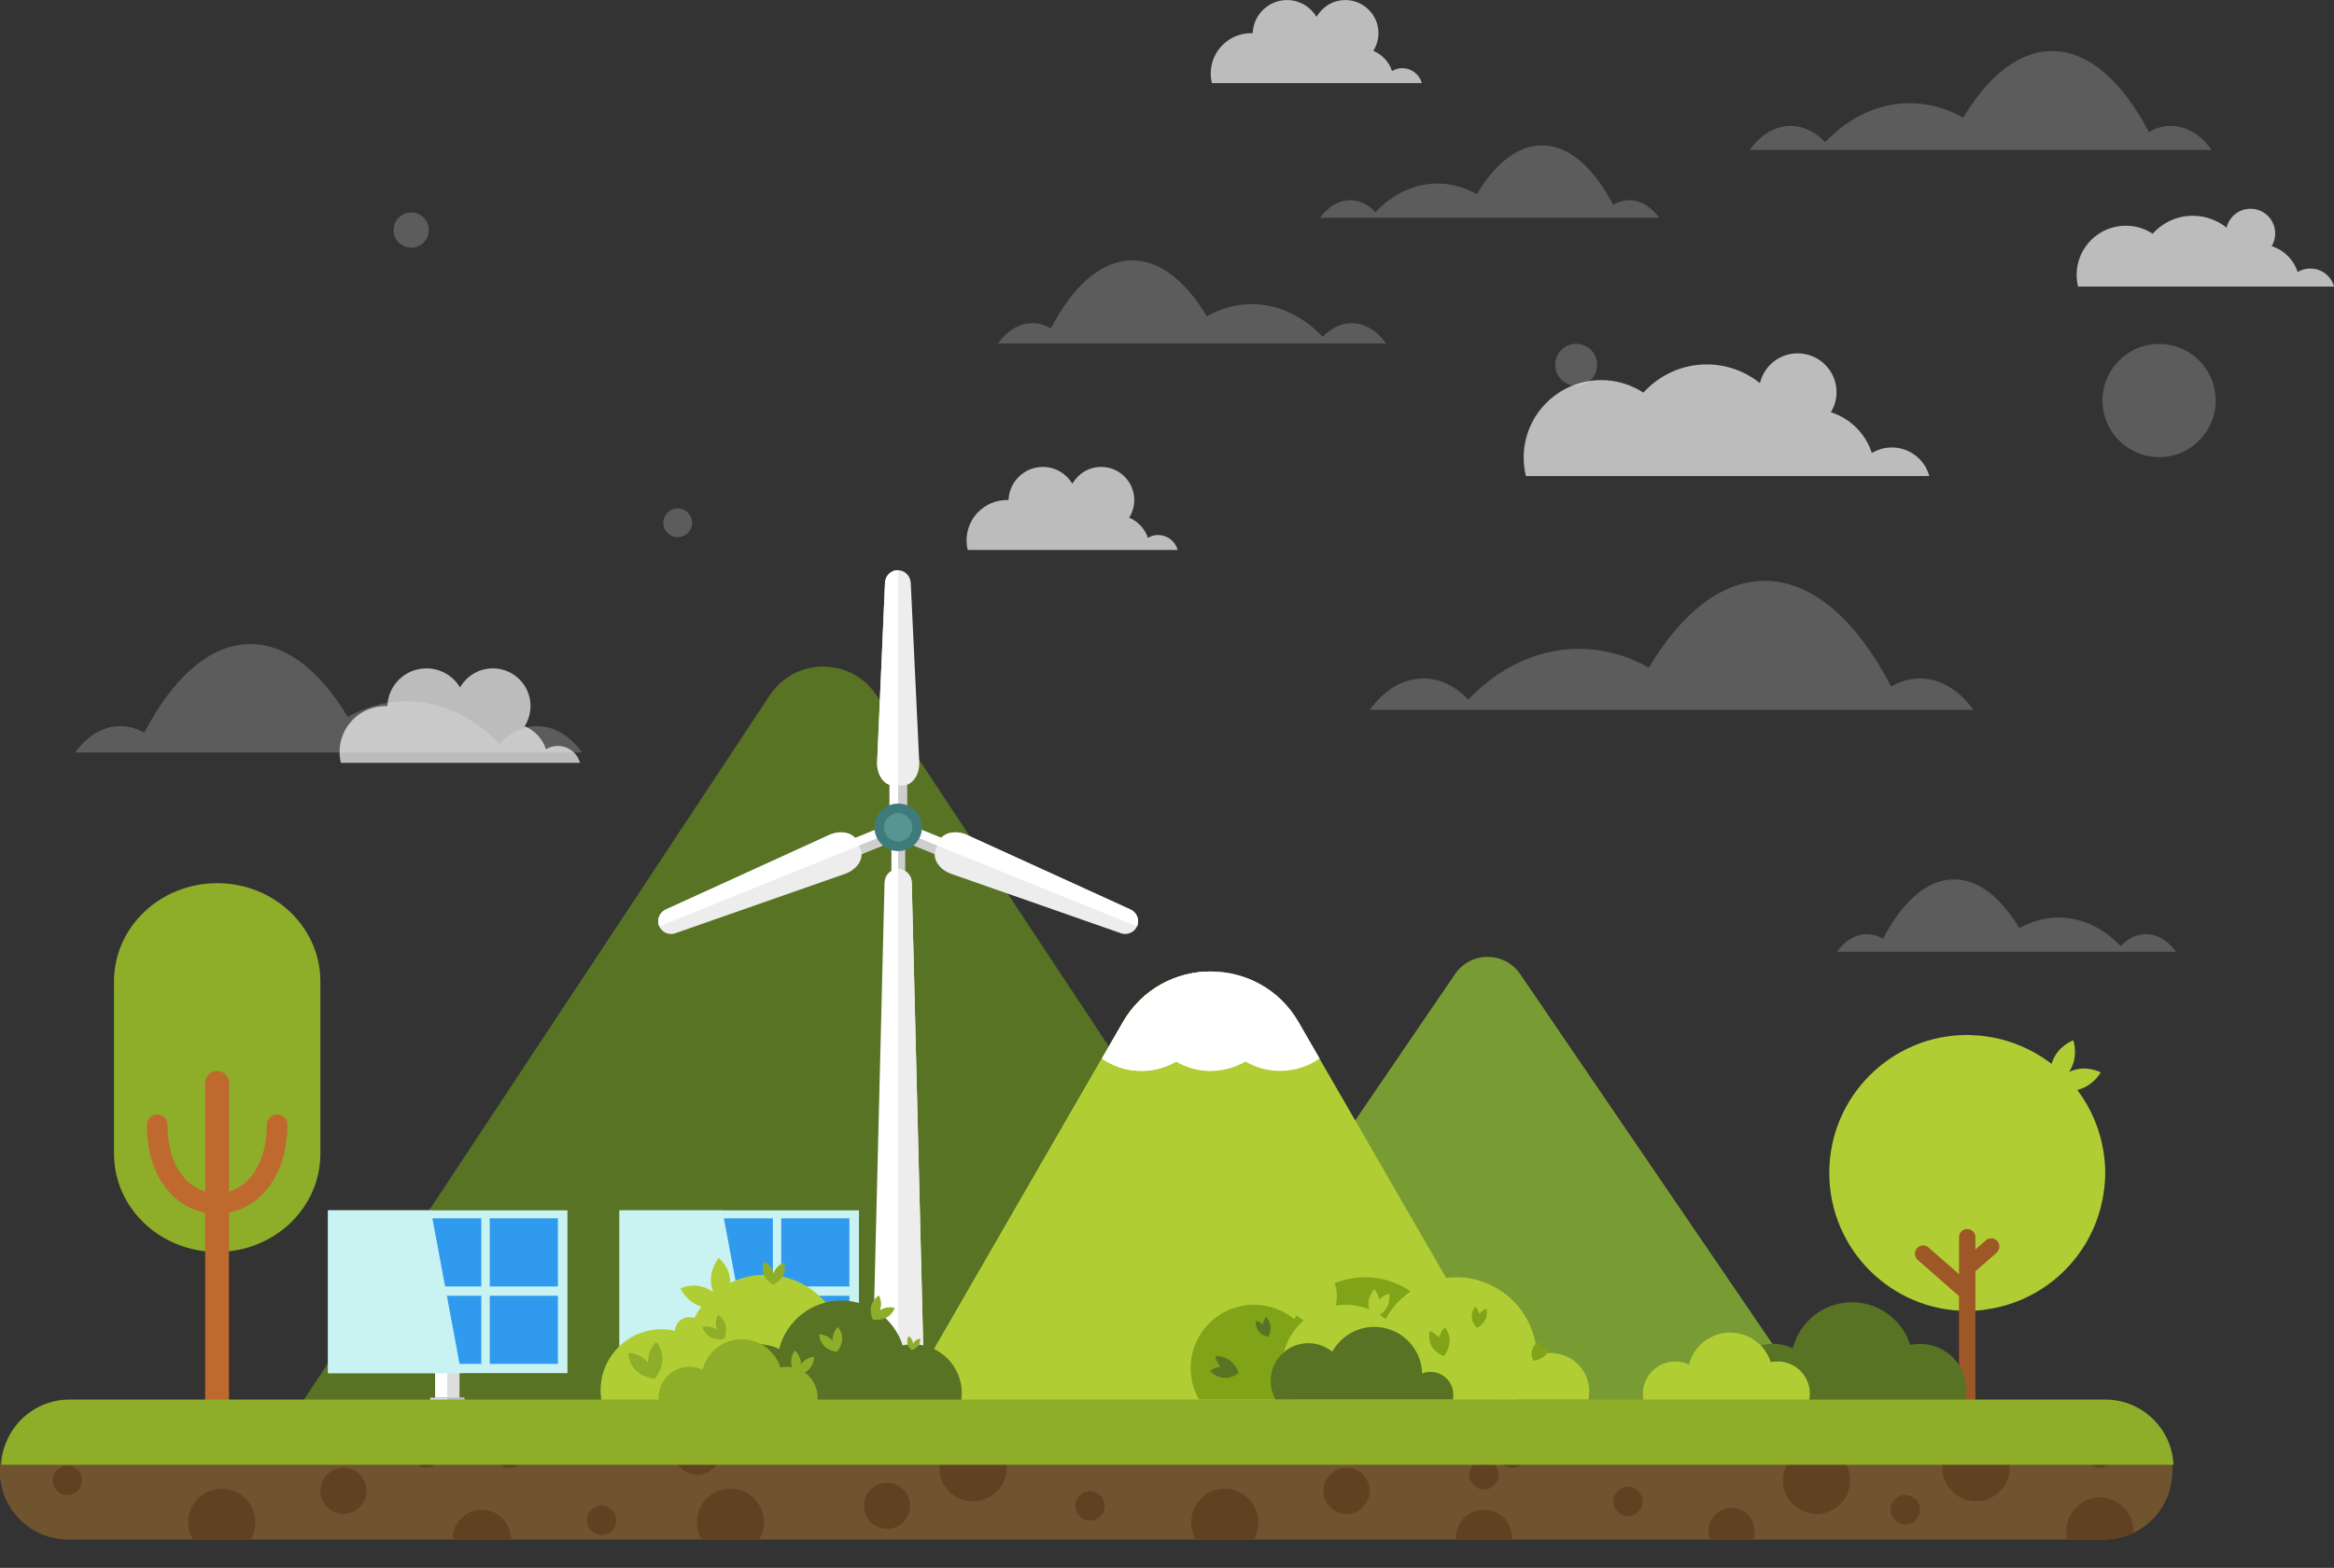 <?xml version="1.0" encoding="UTF-8"?><svg xmlns="http://www.w3.org/2000/svg" width="353.76" height="237.71" xmlns:xlink="http://www.w3.org/1999/xlink" viewBox="0 0 353.76 237.71"><rect x="0" y="0" width="353.76" height="237.71" fill="#333333" stroke="none"/><defs><style>.uuid-f1597170-fae8-45ac-9548-1f591d73370c{fill:#ddd;}.uuid-b82ce6ce-3cd0-4416-b64a-3b4a725d9dd0,.uuid-13f8fc6e-a45d-46c9-b40a-d2d1cc2f5e5d{fill:#c9f3f3;}.uuid-d4351841-e228-47ed-8e94-264c3fdd6b4c,.uuid-1c0ec38a-b997-47ad-a16a-1c6982ead208{fill:#fff;}.uuid-68820a78-50b9-4f49-a772-5f597ca73d33{fill:#bf692e;}.uuid-f95b36de-9766-472a-9bba-08244ee75778{fill:#604222;}.uuid-1ebb1f8f-0f43-4f64-a4e8-fc268225e39b{clip-path:url(#uuid-d26e27ea-7735-4539-8841-de8bfd0b1178);}.uuid-0e845000-bcb8-43da-b689-1d52734878bd{isolation:isolate;}.uuid-052836c5-ffd5-4178-b5bc-4bee9d80a193{fill:#9e5726;}.uuid-e31d6a6a-004b-4ee8-a08d-e71e8f22487e{fill:#b0ce34;}.uuid-01cdd78f-1469-4055-a8e1-d9496252ce97{fill:#81a317;}.uuid-3d81f160-4d1e-46c3-a772-346386a7e673{fill:#8ead28;}.uuid-1c0ec38a-b997-47ad-a16a-1c6982ead208{opacity:.2;}.uuid-3665716f-2529-47d0-b774-94c8f69cd614{fill:none;}.uuid-d08bfc65-0eba-452b-b791-1e91f600fc02{fill:#427880;}.uuid-d6e9a053-602c-4856-ac1d-fd12b5ec188c{fill:#bcbcbc;}.uuid-29a6d4ba-7484-42df-98b1-63e61a7ec6b5{fill:#70532f;}.uuid-97f6991c-5c13-4f8a-9d50-93a7469e9965{fill:#799b34;}.uuid-c0a7d13f-e3b1-4a86-b2f1-6dc98c8ca372{fill:#3e7b7a;}.uuid-13f8fc6e-a45d-46c9-b40a-d2d1cc2f5e5d{mix-blend-mode:soft-light;}.uuid-691ca10e-0008-43b8-9443-d61254c029b7{opacity:.67;}.uuid-2c48f422-47d5-468a-9c6a-8ad05f29f5be{fill:#cecece;}.uuid-715d72a8-4aed-40ba-b292-83425d47a398{fill:#309aee;}.uuid-176b4b64-c807-45aa-8b93-393703d18150{fill:#569692;}.uuid-de3171b5-bf8b-4942-8010-95a3441fe138{fill:#587324;}.uuid-89490e50-1cce-464c-8159-20606540e17e{fill:#ededed;}</style><clipPath id="uuid-d26e27ea-7735-4539-8841-de8bfd0b1178"><path class="uuid-3665716f-2529-47d0-b774-94c8f69cd614" d="m.01,222.61c-.01.15-.01.3-.01.45,0,5.7,4.62,10.33,10.33,10.33h308.57c2.85,0,5.44-1.16,7.31-3.03,1.87-1.87,3.03-4.45,3.03-7.3,0-.16,0-.3-.01-.45H.01Z"/></clipPath></defs><g class="uuid-0e845000-bcb8-43da-b689-1d52734878bd"><g id="uuid-f5a6d110-9c20-4562-b483-d0cc19747acd"><g id="uuid-09c2a2a7-7bcf-4afa-87de-3ce86782791b"><g><g><path class="uuid-3d81f160-4d1e-46c3-a772-346386a7e673" d="m32.92,133.9h0c-8.64,0-15.64,6.66-15.64,14.89v26.13c0,8.22,7,14.89,15.64,14.89h0c8.64,0,15.64-6.66,15.64-14.89v-26.13c0-8.22-7-14.89-15.64-14.89Z"/><path class="uuid-68820a78-50b9-4f49-a772-5f597ca73d33" d="m43.56,170.53c0-.86-.7-1.56-1.56-1.56s-1.56.7-1.56,1.56c0,5.97-2.72,9.21-5.73,10.13v-16.5c0-.99-.81-1.8-1.8-1.8h0c-.99,0-1.8.81-1.8,1.8v16.5c-3.01-.91-5.73-4.16-5.73-10.13,0-.86-.7-1.56-1.56-1.56s-1.56.7-1.56,1.56c0,4.07,1.11,7.52,3.21,9.98,1.53,1.79,3.49,2.94,5.63,3.35v30.03h3.6v-30.04c4.64-.93,8.85-5.47,8.85-13.33Z"/></g><g><path class="uuid-1c0ec38a-b997-47ad-a16a-1c6982ead208" d="m156.49,49c.99,0,1.93.28,2.79.78,3.35-6.42,7.63-10.3,12.32-10.3,4.23,0,8.13,3.15,11.31,8.47,2.08-1.17,4.38-1.84,6.81-1.84,4.1,0,7.85,1.88,10.76,4.96,1.24-1.29,2.75-2.07,4.39-2.07,2.03,0,3.87,1.17,5.22,3.06h-58.82c1.35-1.89,3.19-3.06,5.22-3.06Z"/><path class="uuid-1c0ec38a-b997-47ad-a16a-1c6982ead208" d="m282.97,141.64c.86,0,1.68.24,2.44.68,2.92-5.61,6.67-9,10.77-9,3.69,0,7.1,2.75,9.88,7.4,1.82-1.02,3.83-1.61,5.95-1.61,3.59,0,6.86,1.64,9.41,4.33,1.08-1.13,2.4-1.81,3.84-1.81,1.77,0,3.38,1.02,4.56,2.67h-51.4c1.18-1.65,2.79-2.67,4.56-2.67Z"/><path class="uuid-1c0ec38a-b997-47ad-a16a-1c6982ead208" d="m246.93,30.36c-.86,0-1.68.24-2.44.68-2.92-5.61-6.67-9-10.77-9-3.69,0-7.1,2.75-9.88,7.4-1.82-1.02-3.83-1.61-5.95-1.61-3.59,0-6.86,1.64-9.41,4.33-1.08-1.13-2.4-1.81-3.84-1.81-1.77,0-3.38,1.02-4.56,2.67h51.4c-1.18-1.65-2.79-2.67-4.56-2.67Z"/><path class="uuid-1c0ec38a-b997-47ad-a16a-1c6982ead208" d="m18.22,110.08c1.29,0,2.51.37,3.64,1.02,4.37-8.38,9.97-13.45,16.09-13.45,5.51,0,10.61,4.11,14.76,11.05,2.72-1.53,5.73-2.39,8.9-2.39,5.36,0,10.26,2.44,14.07,6.47,1.61-1.68,3.58-2.69,5.73-2.69,2.65,0,5.05,1.53,6.82,4H11.4c1.77-2.47,4.17-4,6.82-4Z"/><path class="uuid-1c0ec38a-b997-47ad-a16a-1c6982ead208" d="m100.54,79.26c0-1.21.98-2.18,2.18-2.18s2.18.98,2.18,2.18-.98,2.18-2.18,2.18-2.18-.98-2.18-2.18Z"/><circle class="uuid-1c0ec38a-b997-47ad-a16a-1c6982ead208" cx="62.32" cy="34.88" r="2.67"/></g><g><path class="uuid-1c0ec38a-b997-47ad-a16a-1c6982ead208" d="m329.02,19.09c-1.17,0-2.29.33-3.32.93-3.98-7.64-9.09-12.27-14.67-12.27-5.03,0-9.68,3.75-13.46,10.09-2.48-1.4-5.22-2.19-8.11-2.19-4.89,0-9.34,2.23-12.82,5.9-1.47-1.54-3.27-2.46-5.23-2.46-2.42,0-4.61,1.39-6.22,3.64h70.04c-1.61-2.25-3.8-3.64-6.22-3.64Z"/><path class="uuid-1c0ec38a-b997-47ad-a16a-1c6982ead208" d="m290.97,102.87c-1.53,0-2.99.44-4.33,1.21-5.2-9.98-11.87-16.02-19.16-16.02-6.57,0-12.63,4.89-17.57,13.16-3.24-1.82-6.82-2.85-10.6-2.85-6.38,0-12.21,2.91-16.75,7.7-1.92-2.01-4.27-3.21-6.82-3.21-3.16,0-6.02,1.82-8.12,4.76h91.48c-2.1-2.94-4.96-4.76-8.12-4.76Z"/><circle class="uuid-1c0ec38a-b997-47ad-a16a-1c6982ead208" cx="327.25" cy="60.71" r="8.58" transform="translate(-5.38 49.17) rotate(-8.52)"/><path class="uuid-1c0ec38a-b997-47ad-a16a-1c6982ead208" d="m242.08,55.31c0-1.76-1.42-3.18-3.18-3.18s-3.18,1.42-3.18,3.18,1.42,3.18,3.18,3.18,3.18-1.42,3.18-3.18Z"/></g><path class="uuid-97f6991c-5c13-4f8a-9d50-93a7469e9965" d="m275.65,214.02h-100.36l45.25-66.34c1.19-1.74,3.05-2.61,4.93-2.61s3.76.88,4.94,2.61l45.24,66.34Z"/><path class="uuid-de3171b5-bf8b-4942-8010-95a3441fe138" d="m204.67,214.02H44.86l71.82-108.62c1.92-2.9,5-4.34,8.08-4.34s6.16,1.44,8.08,4.34l71.75,108.5.08.13Z"/><g><path class="uuid-e31d6a6a-004b-4ee8-a08d-e71e8f22487e" d="m319.09,177.85s0,0,0,0c0,0,0-.01,0-.02,0-.65-.04-1.3-.1-1.94-.02-.24-.06-.48-.09-.72-.05-.39-.1-.77-.18-1.15-.06-.3-.12-.6-.19-.9-.07-.29-.14-.58-.22-.86-.1-.35-.2-.7-.31-1.04-.06-.17-.12-.33-.18-.5-.72-1.98-1.72-3.82-2.97-5.47,2.45-.58,3.56-2.68,3.56-2.68-1.94-.86-3.55-.63-4.79-.07,1.52-2.32.62-4.79.62-4.79-1.98.88-2.89,2.27-3.29,3.59-1.7-1.31-3.6-2.36-5.65-3.11-.13-.05-.25-.1-.38-.14-.4-.13-.8-.25-1.2-.37-.22-.06-.44-.12-.66-.17-.37-.09-.73-.17-1.11-.24-.28-.05-.56-.09-.85-.13-.34-.05-.68-.1-1.03-.13-.37-.03-.74-.04-1.11-.06-.26,0-.52-.04-.78-.04-11.55,0-20.92,9.37-20.92,20.92s9.37,20.92,20.92,20.92c0,0,0,0,0,0h0c.07,0,.13,0,.2-.01.65,0,1.3-.03,1.93-.1.26-.03.52-.08.78-.12,8.49-1.19,15.34-7.47,17.36-15.66.4-1.61.63-3.29.63-5.03,0,0,0,0,0,0Z"/><path class="uuid-052836c5-ffd5-4178-b5bc-4bee9d80a193" d="m290.56,189.25c.45-.51,1.24-.57,1.75-.11l4.62,4.04v-5.61c0-.68.56-1.24,1.24-1.24s1.24.56,1.24,1.24v1.87l1.58-1.39c.51-.45,1.29-.4,1.75.12.2.24.3.52.3.81,0,.35-.14.7-.42.95l-3.21,2.81v19.93h-2.49v-16.16l-6.26-5.5c-.27-.25-.42-.58-.42-.93,0-.29.11-.59.31-.82Z"/></g><g><path class="uuid-e31d6a6a-004b-4ee8-a08d-e71e8f22487e" d="m230.04,212.53h-93.08l19.5-33.79,10.53-18.25,3.18-5.51c5.92-10.25,20.72-10.25,26.64,0l3.18,5.51,30.04,52.04Z"/><path class="uuid-e31d6a6a-004b-4ee8-a08d-e71e8f22487e" d="m183.51,147.29v65.24h-46.55l33.23-57.55c2.96-5.13,8.15-7.69,13.32-7.69Z"/><path class="uuid-d4351841-e228-47ed-8e94-264c3fdd6b4c" d="m200,160.49c-1.69,1.18-3.76,1.87-5.98,1.87-1.91,0-3.71-.52-5.25-1.42-1.55.9-3.34,1.42-5.25,1.42s-3.71-.52-5.25-1.42c-1.55.9-3.34,1.42-5.26,1.42-2.22,0-4.29-.69-5.98-1.87l3.18-5.51c5.92-10.25,20.71-10.25,26.63,0l3.18,5.51Z"/><path class="uuid-d4351841-e228-47ed-8e94-264c3fdd6b4c" d="m183.51,147.29v15.07c-1.91,0-3.71-.52-5.25-1.42-1.55.9-3.34,1.42-5.26,1.42-2.22,0-4.29-.69-5.98-1.87l3.18-5.51c2.96-5.13,8.15-7.69,13.32-7.69Z"/></g><g><rect class="uuid-d4351841-e228-47ed-8e94-264c3fdd6b4c" x="135.11" y="127.87" width="2.05" height="5.79"/><rect class="uuid-2c48f422-47d5-468a-9c6a-8ad05f29f5be" x="136.13" y="127.87" width="1.03" height="5.79"/><g><rect class="uuid-d4351841-e228-47ed-8e94-264c3fdd6b4c" x="134.81" y="116.64" width="2.65" height="6.9"/><rect class="uuid-2c48f422-47d5-468a-9c6a-8ad05f29f5be" x="136.13" y="116.64" width="1.33" height="6.9"/><path class="uuid-89490e50-1cce-464c-8159-20606540e17e" d="m138.03,88.35c-.05-1.07-.92-1.9-1.95-1.9-1.03,0-1.9.84-1.94,1.9l-1.19,27.17c-.08,1.94,1.06,3.58,2.53,3.58h1.33c1.47,0,2.61-1.65,2.52-3.58l-1.29-27.17Z"/><path class="uuid-d4351841-e228-47ed-8e94-264c3fdd6b4c" d="m136.13,86.45v32.65h-.66c-1.47,0-2.61-1.64-2.52-3.58l1.19-27.17c.04-1.08.91-1.91,1.94-1.91h.05Z"/></g><g><rect class="uuid-d4351841-e228-47ed-8e94-264c3fdd6b4c" x="139.83" y="124.38" width="2.65" height="6.9" transform="translate(312.58 44.89) rotate(112.02)"/><rect class="uuid-2c48f422-47d5-468a-9c6a-8ad05f29f5be" x="140.24" y="125" width="1.33" height="6.9" transform="translate(312.82 45.98) rotate(112.02)"/><path class="uuid-89490e50-1cce-464c-8159-20606540e17e" d="m169.87,141.49c1.01.35,2.1-.14,2.49-1.1.39-.96-.06-2.07-1.04-2.51l-24.75-11.29c-1.76-.8-3.71-.36-4.26,1l-.5,1.23c-.55,1.37.55,3.03,2.38,3.67l25.68,8.99Z"/><path class="uuid-d4351841-e228-47ed-8e94-264c3fdd6b4c" d="m172.35,140.45l-30.27-12.24.25-.61c.55-1.36,2.5-1.81,4.26-1l24.74,11.28c.98.44,1.43,1.56,1.04,2.52l-.02.05Z"/></g><g><rect class="uuid-d4351841-e228-47ed-8e94-264c3fdd6b4c" x="129.78" y="124.38" width="2.65" height="6.9" transform="translate(200.48 -41.63) rotate(67.98)"/><rect class="uuid-2c48f422-47d5-468a-9c6a-8ad05f29f5be" x="130.69" y="125" width="1.33" height="6.9" transform="translate(201.18 -41.49) rotate(67.98)"/><path class="uuid-89490e50-1cce-464c-8159-20606540e17e" d="m102.39,141.49c-1.01.35-2.1-.14-2.49-1.1-.39-.96.06-2.07,1.04-2.51l24.75-11.29c1.76-.8,3.71-.36,4.26,1l.5,1.23c.55,1.37-.55,3.03-2.38,3.67l-25.68,8.99Z"/><path class="uuid-d4351841-e228-47ed-8e94-264c3fdd6b4c" d="m99.92,140.45l30.27-12.24-.25-.61c-.55-1.36-2.5-1.81-4.26-1l-24.74,11.28c-.98.44-1.43,1.56-1.04,2.52l.02.05Z"/></g><path class="uuid-d4351841-e228-47ed-8e94-264c3fdd6b4c" d="m140.17,213.91h-8.08l1.98-80.12c.02-1.12.94-2.02,2.06-2.02s2.04.9,2.06,2.02l1.98,80.12Z"/><path class="uuid-89490e50-1cce-464c-8159-20606540e17e" d="m140.17,213.91h-4.04v-82.14c1.12,0,2.04.9,2.06,2.02l1.98,80.12Z"/><path class="uuid-c0a7d13f-e3b1-4a86-b2f1-6dc98c8ca372" d="m139.74,125.43c0,1.99-1.61,3.6-3.6,3.6s-3.6-1.61-3.6-3.6,1.61-3.6,3.6-3.6,3.6,1.61,3.6,3.6Z"/><path class="uuid-176b4b64-c807-45aa-8b93-393703d18150" d="m138.28,125.43c0,1.19-.96,2.15-2.15,2.15s-2.15-.96-2.15-2.15.96-2.15,2.15-2.15,2.15.96,2.15,2.15Z"/></g><g><g><rect class="uuid-d4351841-e228-47ed-8e94-264c3fdd6b4c" x="65.95" y="204.73" width="3.68" height="7.18"/><rect class="uuid-f1597170-fae8-45ac-9548-1f591d73370c" x="67.79" y="204.73" width="1.84" height="7.18"/><rect class="uuid-b82ce6ce-3cd0-4416-b64a-3b4a725d9dd0" x="49.72" y="183.5" width="36.29" height="24.68"/><rect class="uuid-715d72a8-4aed-40ba-b292-83425d47a398" x="51.02" y="184.71" width="10.33" height="10.33"/><rect class="uuid-715d72a8-4aed-40ba-b292-83425d47a398" x="62.62" y="184.71" width="10.33" height="10.33"/><rect class="uuid-715d72a8-4aed-40ba-b292-83425d47a398" x="74.23" y="184.71" width="10.33" height="10.33"/><rect class="uuid-715d72a8-4aed-40ba-b292-83425d47a398" x="51.02" y="196.45" width="10.33" height="10.33"/><rect class="uuid-715d72a8-4aed-40ba-b292-83425d47a398" x="62.62" y="196.45" width="10.33" height="10.33"/><rect class="uuid-715d72a8-4aed-40ba-b292-83425d47a398" x="74.23" y="196.45" width="10.33" height="10.33"/><polygon class="uuid-13f8fc6e-a45d-46c9-b40a-d2d1cc2f5e5d" points="69.92 208.19 49.72 208.19 49.72 183.5 65.31 183.5 69.92 208.19"/><rect class="uuid-f1597170-fae8-45ac-9548-1f591d73370c" x="65.2" y="211.91" width="5.19" height=".61"/><rect class="uuid-d6e9a053-602c-4856-ac1d-fd12b5ec188c" x="67.79" y="211.91" width="2.59" height=".61"/></g><g><rect class="uuid-d4351841-e228-47ed-8e94-264c3fdd6b4c" x="110.14" y="204.73" width="3.68" height="7.18"/><rect class="uuid-f1597170-fae8-45ac-9548-1f591d73370c" x="111.98" y="204.73" width="1.84" height="7.18"/><rect class="uuid-b82ce6ce-3cd0-4416-b64a-3b4a725d9dd0" x="93.9" y="183.5" width="36.29" height="24.68"/><rect class="uuid-715d72a8-4aed-40ba-b292-83425d47a398" x="95.2" y="184.71" width="10.33" height="10.33"/><rect class="uuid-715d72a8-4aed-40ba-b292-83425d47a398" x="106.81" y="184.71" width="10.33" height="10.33"/><rect class="uuid-715d72a8-4aed-40ba-b292-83425d47a398" x="118.41" y="184.71" width="10.33" height="10.33"/><rect class="uuid-715d72a8-4aed-40ba-b292-83425d47a398" x="95.2" y="196.45" width="10.33" height="10.33"/><rect class="uuid-d08bfc65-0eba-452b-b791-1e91f600fc02" x="106.81" y="196.45" width="10.33" height="10.33"/><rect class="uuid-715d72a8-4aed-40ba-b292-83425d47a398" x="118.41" y="196.45" width="10.33" height="10.33"/><polygon class="uuid-13f8fc6e-a45d-46c9-b40a-d2d1cc2f5e5d" points="114.11 208.19 93.9 208.19 93.9 183.5 109.49 183.5 114.11 208.19"/><rect class="uuid-f1597170-fae8-45ac-9548-1f591d73370c" x="109.38" y="211.91" width="5.19" height=".61"/><rect class="uuid-d6e9a053-602c-4856-ac1d-fd12b5ec188c" x="111.98" y="211.91" width="2.59" height=".61"/></g></g><g><g><path class="uuid-de3171b5-bf8b-4942-8010-95a3441fe138" d="m298.06,210.79c0,.6-.09,1.19-.23,1.75h-35.92c-.15-.56-.23-1.14-.23-1.75,0-1.28.34-2.48.94-3.52,1.22-2.11,3.49-3.53,6.1-3.53,1.08,0,2.1.25,3.01.68,1.02-4.01,4.64-6.98,8.97-6.98,2.55,0,4.85,1.03,6.52,2.69,1.05,1.04,1.85,2.32,2.31,3.77.48-.1.98-.16,1.48-.16,3.89,0,7.04,3.15,7.04,7.04Z"/><path class="uuid-e31d6a6a-004b-4ee8-a08d-e71e8f22487e" d="m274.31,211.32c0,.42-.06.83-.16,1.22h-24.99c-.1-.39-.16-.8-.16-1.22,0-.89.24-1.73.66-2.45.85-1.47,2.43-2.45,4.24-2.45.75,0,1.46.17,2.1.47.71-2.79,3.23-4.86,6.24-4.86,1.77,0,3.38.71,4.54,1.87.73.72,1.29,1.62,1.61,2.62.33-.07.68-.11,1.03-.11,2.71,0,4.9,2.19,4.9,4.9Z"/></g><g><path class="uuid-01cdd78f-1469-4055-a8e1-d9496252ce97" d="m227.05,210.95c0,.42-.05.84-.13,1.24h-45.18c-.81-1.4-1.27-3.04-1.27-4.78,0-5.3,4.3-9.6,9.6-9.6,2.32,0,4.44.82,6.1,2.18,2.08-3.78,6.1-6.34,10.72-6.34,6.63,0,12.02,5.29,12.21,11.87.66-.25,1.37-.4,2.12-.4,3.22,0,5.82,2.61,5.82,5.83Z"/><path class="uuid-e31d6a6a-004b-4ee8-a08d-e71e8f22487e" d="m235.05,205.12c-.75,0-1.46.15-2.12.4-.19-6.58-5.58-11.87-12.21-11.87-4.62,0-8.64,2.56-10.72,6.34-1.66-1.36-3.78-2.18-6.1-2.18-.49,0-.96.05-1.43.12.37-1.7.21-3.92-1.92-6.04,0,0-1.82,2.12-1.58,4.83-1.02-.96-2.5-1.71-4.67-1.68,0,0,.32,3.59,3.32,5.13-2.03,1.76-3.32,4.35-3.32,7.25,0,1.74.46,3.37,1.27,4.78h45.18c.09-.4.13-.81.13-1.24,0-3.22-2.61-5.83-5.82-5.83Z"/><path class="uuid-de3171b5-bf8b-4942-8010-95a3441fe138" d="m220.29,211.45c0,.25-.03.5-.08.74h-26.86c-.48-.84-.76-1.81-.76-2.84,0-3.15,2.56-5.71,5.71-5.71,1.38,0,2.64.49,3.63,1.3,1.24-2.25,3.63-3.77,6.37-3.77,3.94,0,7.14,3.14,7.26,7.06.39-.15.81-.24,1.26-.24,1.91,0,3.46,1.55,3.46,3.47Z"/><path class="uuid-de3171b5-bf8b-4942-8010-95a3441fe138" d="m184.2,205.61s.14.88.81,1.61c-.51.05-1.06.22-1.63.62,0,0,1.84,2.15,4.35.34h0s0,0,0,0c0,0-.76-2.73-3.54-2.56Z"/><path class="uuid-de3171b5-bf8b-4942-8010-95a3441fe138" d="m191.87,199.65s-.38.49-.45,1.17c-.26-.24-.61-.44-1.08-.55,0,0-.24,1.96,1.87,2.4h0s0,0,0,0c0,0,1.05-1.67-.35-3.03Z"/><path class="uuid-e31d6a6a-004b-4ee8-a08d-e71e8f22487e" d="m210.58,196.12s-.86.2-1.55.92c-.08-.51-.29-1.04-.72-1.58,0,0-2.02,1.99-.05,4.37h0s0,0,0,0c0,0,2.67-.94,2.32-3.7Z"/><path class="uuid-01cdd78f-1469-4055-a8e1-d9496252ce97" d="m218.98,201.23s-.64.61-.87,1.57c-.32-.4-.78-.75-1.42-1,0,0-.74,2.73,2.17,3.79h0s0,0,0,0c0,0,1.83-2.16.13-4.37Z"/><path class="uuid-01cdd78f-1469-4055-a8e1-d9496252ce97" d="m225.29,198.42s-.62.21-1.06.79c-.1-.36-.3-.74-.65-1.1,0,0-1.33,1.61.3,3.21h0s0,0,0,0c0,0,1.88-.89,1.41-2.9Z"/><path class="uuid-01cdd78f-1469-4055-a8e1-d9496252ce97" d="m234.82,204.2s-.65-.05-1.29.3c.06-.37.03-.8-.16-1.27,0,0-1.86.95-1,3.06h0s0,0,0,0c0,0,2.08-.07,2.45-2.09Z"/></g><g><path class="uuid-e31d6a6a-004b-4ee8-a08d-e71e8f22487e" d="m129.51,201.53c-.67,0-1.32.07-1.95.21-.6-1.89-1.65-3.58-3.03-4.94-2.19-2.18-5.21-3.53-8.55-3.53-1.9,0-3.69.45-5.3,1.23.02-1.21-.38-2.56-1.74-3.79,0,0-1.96,2.31-.85,5.18-1.16-.85-2.82-1.44-4.97-.56,0,0,.93,2.07,3.18,2.78-.41.54-.76,1.12-1.07,1.72-.24-.09-.49-.14-.76-.14-1.17,0-2.12.92-2.19,2.07-.65-.15-1.32-.23-2.01-.23-3.42,0-6.4,1.86-8,4.62-.79,1.36-1.24,2.93-1.24,4.61,0,.79.11,1.56.3,2.29h47.1c.18-.73.3-1.5.3-2.29,0-5.1-4.14-9.23-9.23-9.23Z"/><path class="uuid-de3171b5-bf8b-4942-8010-95a3441fe138" d="m145.78,211.21c0,.63-.09,1.25-.24,1.84h-37.79c-.15-.59-.24-1.2-.24-1.84,0-1.35.36-2.61.99-3.7,1.28-2.22,3.67-3.71,6.42-3.71,1.14,0,2.21.26,3.17.72,1.07-4.22,4.88-7.34,9.43-7.34,2.68,0,5.1,1.08,6.86,2.83,1.1,1.09,1.95,2.44,2.43,3.96.5-.11,1.03-.17,1.56-.17,4.09,0,7.41,3.32,7.41,7.41Z"/><path class="uuid-3d81f160-4d1e-46c3-a772-346386a7e673" d="m123.94,211.89c0,.4-.06.79-.15,1.16h-23.82c-.1-.37-.15-.76-.15-1.16,0-.85.23-1.65.63-2.33.81-1.4,2.31-2.34,4.04-2.34.72,0,1.39.17,2,.45.67-2.66,3.08-4.63,5.94-4.63,1.69,0,3.22.68,4.32,1.78.69.69,1.23,1.54,1.53,2.5.32-.07.65-.11.98-.11,2.58,0,4.67,2.09,4.67,4.67Z"/><path class="uuid-3d81f160-4d1e-46c3-a772-346386a7e673" d="m99.45,203.44s-1.38,1.26-1.19,3.21c-.59-.76-1.52-1.44-3.03-1.54,0,0,0,3.48,4,3.92h0s2.51-2.71.23-5.59Z"/><path class="uuid-3d81f160-4d1e-46c3-a772-346386a7e673" d="m118.86,191.42s-1.2.39-1.62,1.64c-.15-.63-.53-1.3-1.43-1.78,0,0-.96,2.13,1.36,3.51h0s0,0,0,0c0,0,2.29-.96,1.69-3.36Z"/><path class="uuid-3d81f160-4d1e-46c3-a772-346386a7e673" d="m135.62,198.29s-1.2-.38-2.27.39c.25-.6.32-1.37-.13-2.28,0,0-2.03,1.17-.93,3.64h0,0s2.42.55,3.33-1.75Z"/><path class="uuid-3d81f160-4d1e-46c3-a772-346386a7e673" d="m127.01,201.17s-.93.85-.8,2.16c-.4-.51-1.02-.97-2.04-1.03,0,0,0,2.34,2.69,2.64h0s0,0,0,0c0,0,1.69-1.82.15-3.76Z"/><path class="uuid-3d81f160-4d1e-46c3-a772-346386a7e673" d="m123.39,205.71s-1.26.06-2,1.15c.02-.65-.17-1.4-.91-2.1,0,0-1.5,1.8.38,3.74h0s0,0,0,0c0,0,2.46-.32,2.52-2.79Z"/><path class="uuid-3d81f160-4d1e-46c3-a772-346386a7e673" d="m139.47,202.93s-.72.12-1.08.79c-.03-.37-.19-.8-.66-1.15,0,0-.74,1.14.47,2.13h0s1.4-.35,1.27-1.78Z"/><path class="uuid-3d81f160-4d1e-46c3-a772-346386a7e673" d="m108.86,199.33s-.66,1.07-.17,2.3c-.52-.38-1.25-.65-2.24-.43,0,0,.65,2.25,3.31,1.79h0s0,0,0,0c0,0,1.12-2.22-.9-3.65Z"/></g></g><g class="uuid-691ca10e-0008-43b8-9443-d61254c029b7"><path class="uuid-d4351841-e228-47ed-8e94-264c3fdd6b4c" d="m84.55,113.09c-.66,0-1.27.18-1.8.5-.51-1.59-1.7-2.86-3.23-3.49.56-.88.89-1.93.89-3.06,0-3.16-2.56-5.71-5.71-5.71-2.13,0-3.99,1.17-4.97,2.9-1.03-1.74-2.93-2.9-5.1-2.9-3.2,0-5.81,2.54-5.92,5.72-.09,0-.18-.01-.27-.01-3.85,0-6.97,3.12-6.97,6.96,0,.57.07,1.13.2,1.66h36.24c-.4-1.48-1.76-2.57-3.37-2.57Z"/><path class="uuid-d4351841-e228-47ed-8e94-264c3fdd6b4c" d="m292.42,72.18h-61.14c-.22-.9-.34-1.83-.34-2.8,0-6.49,5.26-11.75,11.75-11.75,2.36,0,4.56.7,6.4,1.9,2.37-2.62,5.78-4.28,9.6-4.28,3.05,0,5.85,1.07,8.06,2.83.62-2.59,2.94-4.51,5.72-4.51,3.25,0,5.89,2.63,5.89,5.89,0,1.12-.32,2.16-.86,3.04,2.94.93,5.27,3.24,6.21,6.18.89-.53,1.92-.84,3.03-.84,2.71,0,5,1.83,5.68,4.34Z"/><path class="uuid-d4351841-e228-47ed-8e94-264c3fdd6b4c" d="m353.76,43.45h-38.79c-.14-.57-.22-1.16-.22-1.78,0-4.12,3.34-7.45,7.46-7.45,1.5,0,2.89.44,4.06,1.21,1.5-1.66,3.67-2.72,6.09-2.72,1.93,0,3.71.68,5.12,1.8.39-1.64,1.86-2.86,3.63-2.86,2.06,0,3.74,1.67,3.74,3.74,0,.71-.2,1.37-.54,1.93,1.87.59,3.34,2.06,3.94,3.92.56-.34,1.22-.53,1.92-.53,1.72,0,3.17,1.16,3.6,2.75Z"/><path class="uuid-d4351841-e228-47ed-8e94-264c3fdd6b4c" d="m175.56,81.11c-.58,0-1.12.16-1.58.44-.45-1.39-1.5-2.51-2.84-3.06.49-.78.78-1.69.78-2.68,0-2.77-2.25-5.02-5.02-5.02-1.87,0-3.5,1.03-4.36,2.55-.91-1.52-2.57-2.55-4.48-2.55-2.81,0-5.1,2.23-5.2,5.02-.08,0-.16,0-.24,0-3.38,0-6.12,2.74-6.12,6.11,0,.5.06.99.18,1.46h31.82c-.35-1.3-1.55-2.26-2.96-2.26Z"/><path class="uuid-d4351841-e228-47ed-8e94-264c3fdd6b4c" d="m212.57,10.33c-.58,0-1.12.16-1.58.44-.45-1.39-1.5-2.51-2.84-3.06.49-.78.78-1.69.78-2.68,0-2.77-2.25-5.02-5.02-5.02-1.87,0-3.5,1.03-4.36,2.55-.91-1.52-2.57-2.55-4.48-2.55-2.81,0-5.1,2.23-5.2,5.02-.08,0-.16,0-.24,0-3.38,0-6.12,2.74-6.12,6.11,0,.5.06.99.18,1.46h31.82c-.35-1.3-1.55-2.26-2.96-2.26Z"/></g><g><path class="uuid-29a6d4ba-7484-42df-98b1-63e61a7ec6b5" d="m329.24,223.06c0,2.85-1.16,5.43-3.03,7.3-1.87,1.87-4.45,3.03-7.31,3.03H10.33c-5.71,0-10.33-4.63-10.33-10.33,0-.16,0-.3.01-.45.11-2.68,1.24-5.09,3.01-6.86,1.87-1.87,4.45-3.03,7.31-3.03h308.57c5.55,0,10.09,4.38,10.33,9.89.01.15.01.3.01.45Z"/><path class="uuid-29a6d4ba-7484-42df-98b1-63e61a7ec6b5" d="m329.24,223.06c0,2.85-1.16,5.43-3.03,7.3-1.87,1.87-4.45,3.03-7.31,3.03H10.33c-5.71,0-10.33-4.63-10.33-10.33,0-.16,0-.3.01-.45.11-2.68,1.24-5.09,3.01-6.86,1.87-1.87,4.45-3.03,7.31-3.03h308.57c5.55,0,10.09,4.38,10.33,9.89.01.15.01.3.01.45Z"/><circle class="uuid-f95b36de-9766-472a-9bba-08244ee75778" cx="147.48" cy="222.53" r="5.09"/><circle class="uuid-f95b36de-9766-472a-9bba-08244ee75778" cx="52.06" cy="226.03" r="3.5"/><path class="uuid-f95b36de-9766-472a-9bba-08244ee75778" d="m109.13,220.1c0,1.93-1.57,3.5-3.5,3.5s-3.5-1.57-3.5-3.5,1.57-3.5,3.5-3.5,3.5,1.57,3.5,3.5Z"/><circle class="uuid-f95b36de-9766-472a-9bba-08244ee75778" cx="25.67" cy="218.39" r="3.5"/><path class="uuid-f95b36de-9766-472a-9bba-08244ee75778" d="m66.46,220.72c0,1-.81,1.81-1.81,1.81s-1.81-.81-1.81-1.81.81-1.81,1.81-1.81,1.81.81,1.81,1.81Z"/><path class="uuid-f95b36de-9766-472a-9bba-08244ee75778" d="m93.41,230.48c0,1.23-1,2.23-2.23,2.23s-2.23-1-2.23-2.23,1-2.23,2.23-2.23,2.23,1,2.23,2.23Z"/><path class="uuid-f95b36de-9766-472a-9bba-08244ee75778" d="m12.44,224.44c0,1.23-1,2.23-2.23,2.23s-2.23-1-2.23-2.23,1-2.23,2.23-2.23,2.23,1,2.23,2.23Z"/><path class="uuid-f95b36de-9766-472a-9bba-08244ee75778" d="m79.42,220.3c0,1.23-1,2.23-2.23,2.23s-2.23-1-2.23-2.23,1-2.23,2.23-2.23,2.23,1,2.23,2.23Z"/><path class="uuid-f95b36de-9766-472a-9bba-08244ee75778" d="m280.42,224.44c0,2.81-2.28,5.09-5.09,5.09s-5.09-2.28-5.09-5.09,2.28-5.09,5.09-5.09,5.09,2.28,5.09,5.09Z"/><circle class="uuid-f95b36de-9766-472a-9bba-08244ee75778" cx="299.5" cy="222.53" r="5.09"/><path class="uuid-f95b36de-9766-472a-9bba-08244ee75778" d="m207.59,226.03c0,1.93-1.57,3.5-3.5,3.5s-3.5-1.57-3.5-3.5,1.57-3.5,3.5-3.5,3.5,1.57,3.5,3.5Z"/><path class="uuid-f95b36de-9766-472a-9bba-08244ee75778" d="m181.19,218.39c0,1.93-1.57,3.5-3.5,3.5s-3.5-1.57-3.5-3.5,1.57-3.5,3.5-3.5,3.5,1.57,3.5,3.5Z"/><path class="uuid-f95b36de-9766-472a-9bba-08244ee75778" d="m137.94,228.29c0,1.93-1.57,3.5-3.5,3.5s-3.5-1.57-3.5-3.5,1.57-3.5,3.5-3.5,3.5,1.57,3.5,3.5Z"/><path class="uuid-f95b36de-9766-472a-9bba-08244ee75778" d="m227.15,223.6c0,1.23-1,2.23-2.23,2.23s-2.23-1-2.23-2.23,1-2.23,2.23-2.23,2.23,1,2.23,2.23Z"/><path class="uuid-f95b36de-9766-472a-9bba-08244ee75778" d="m248.98,227.62c0,1.23-1,2.23-2.23,2.23s-2.23-1-2.23-2.23,1-2.23,2.23-2.23,2.23,1,2.23,2.23Z"/><path class="uuid-f95b36de-9766-472a-9bba-08244ee75778" d="m320.49,220.3c0,1.23-1,2.23-2.23,2.23s-2.23-1-2.23-2.23,1-2.23,2.23-2.23,2.23,1,2.23,2.23Z"/><path class="uuid-f95b36de-9766-472a-9bba-08244ee75778" d="m167.43,228.29c0,1.23-1,2.23-2.23,2.23s-2.23-1-2.23-2.23,1-2.23,2.23-2.23,2.23,1,2.23,2.23Z"/><circle class="uuid-f95b36de-9766-472a-9bba-08244ee75778" cx="229.22" cy="220.3" r="2.23"/><path class="uuid-f95b36de-9766-472a-9bba-08244ee75778" d="m291.02,228.89c0,1.23-1,2.23-2.23,2.23s-2.23-1-2.23-2.23,1-2.23,2.23-2.23,2.23,1,2.23,2.23Z"/><path class="uuid-3d81f160-4d1e-46c3-a772-346386a7e673" d="m329.42,222.08H.21c.11-2.68,1.24-5.09,3.01-6.86,1.87-1.87,4.45-3.03,7.31-3.03h308.57c5.55,0,10.09,4.38,10.33,9.89Z"/><g class="uuid-1ebb1f8f-0f43-4f64-a4e8-fc268225e39b"><path class="uuid-f95b36de-9766-472a-9bba-08244ee75778" d="m38.71,230.8c0,2.81-2.28,5.09-5.09,5.09s-5.09-2.28-5.09-5.09,2.28-5.09,5.09-5.09,5.09,2.28,5.09,5.09Z"/><path class="uuid-f95b36de-9766-472a-9bba-08244ee75778" d="m115.81,230.8c0,2.81-2.28,5.09-5.09,5.09s-5.09-2.28-5.09-5.09,2.28-5.09,5.09-5.09,5.09,2.28,5.09,5.09Z"/><path class="uuid-f95b36de-9766-472a-9bba-08244ee75778" d="m77.43,233.3c0,2.44-1.98,4.41-4.41,4.41s-4.41-1.98-4.41-4.41,1.98-4.41,4.41-4.41,4.41,1.98,4.41,4.41Z"/><path class="uuid-f95b36de-9766-472a-9bba-08244ee75778" d="m190.73,230.8c0,2.81-2.28,5.09-5.09,5.09s-5.09-2.28-5.09-5.09,2.28-5.09,5.09-5.09,5.09,2.28,5.09,5.09Z"/><path class="uuid-f95b36de-9766-472a-9bba-08244ee75778" d="m229.22,233.18c0,2.37-1.92,4.29-4.29,4.29s-4.29-1.92-4.29-4.29,1.92-4.29,4.29-4.29,4.29,1.92,4.29,4.29Z"/><path class="uuid-f95b36de-9766-472a-9bba-08244ee75778" d="m323.36,232.12c0,2.81-2.28,5.09-5.09,5.09s-5.09-2.28-5.09-5.09,2.28-5.09,5.09-5.09,5.09,2.28,5.09,5.09Z"/><path class="uuid-f95b36de-9766-472a-9bba-08244ee75778" d="m265.94,232.12c0,1.93-1.57,3.5-3.5,3.5s-3.5-1.57-3.5-3.5,1.57-3.5,3.5-3.5,3.5,1.57,3.5,3.5Z"/></g></g></g></g></g></g></svg>